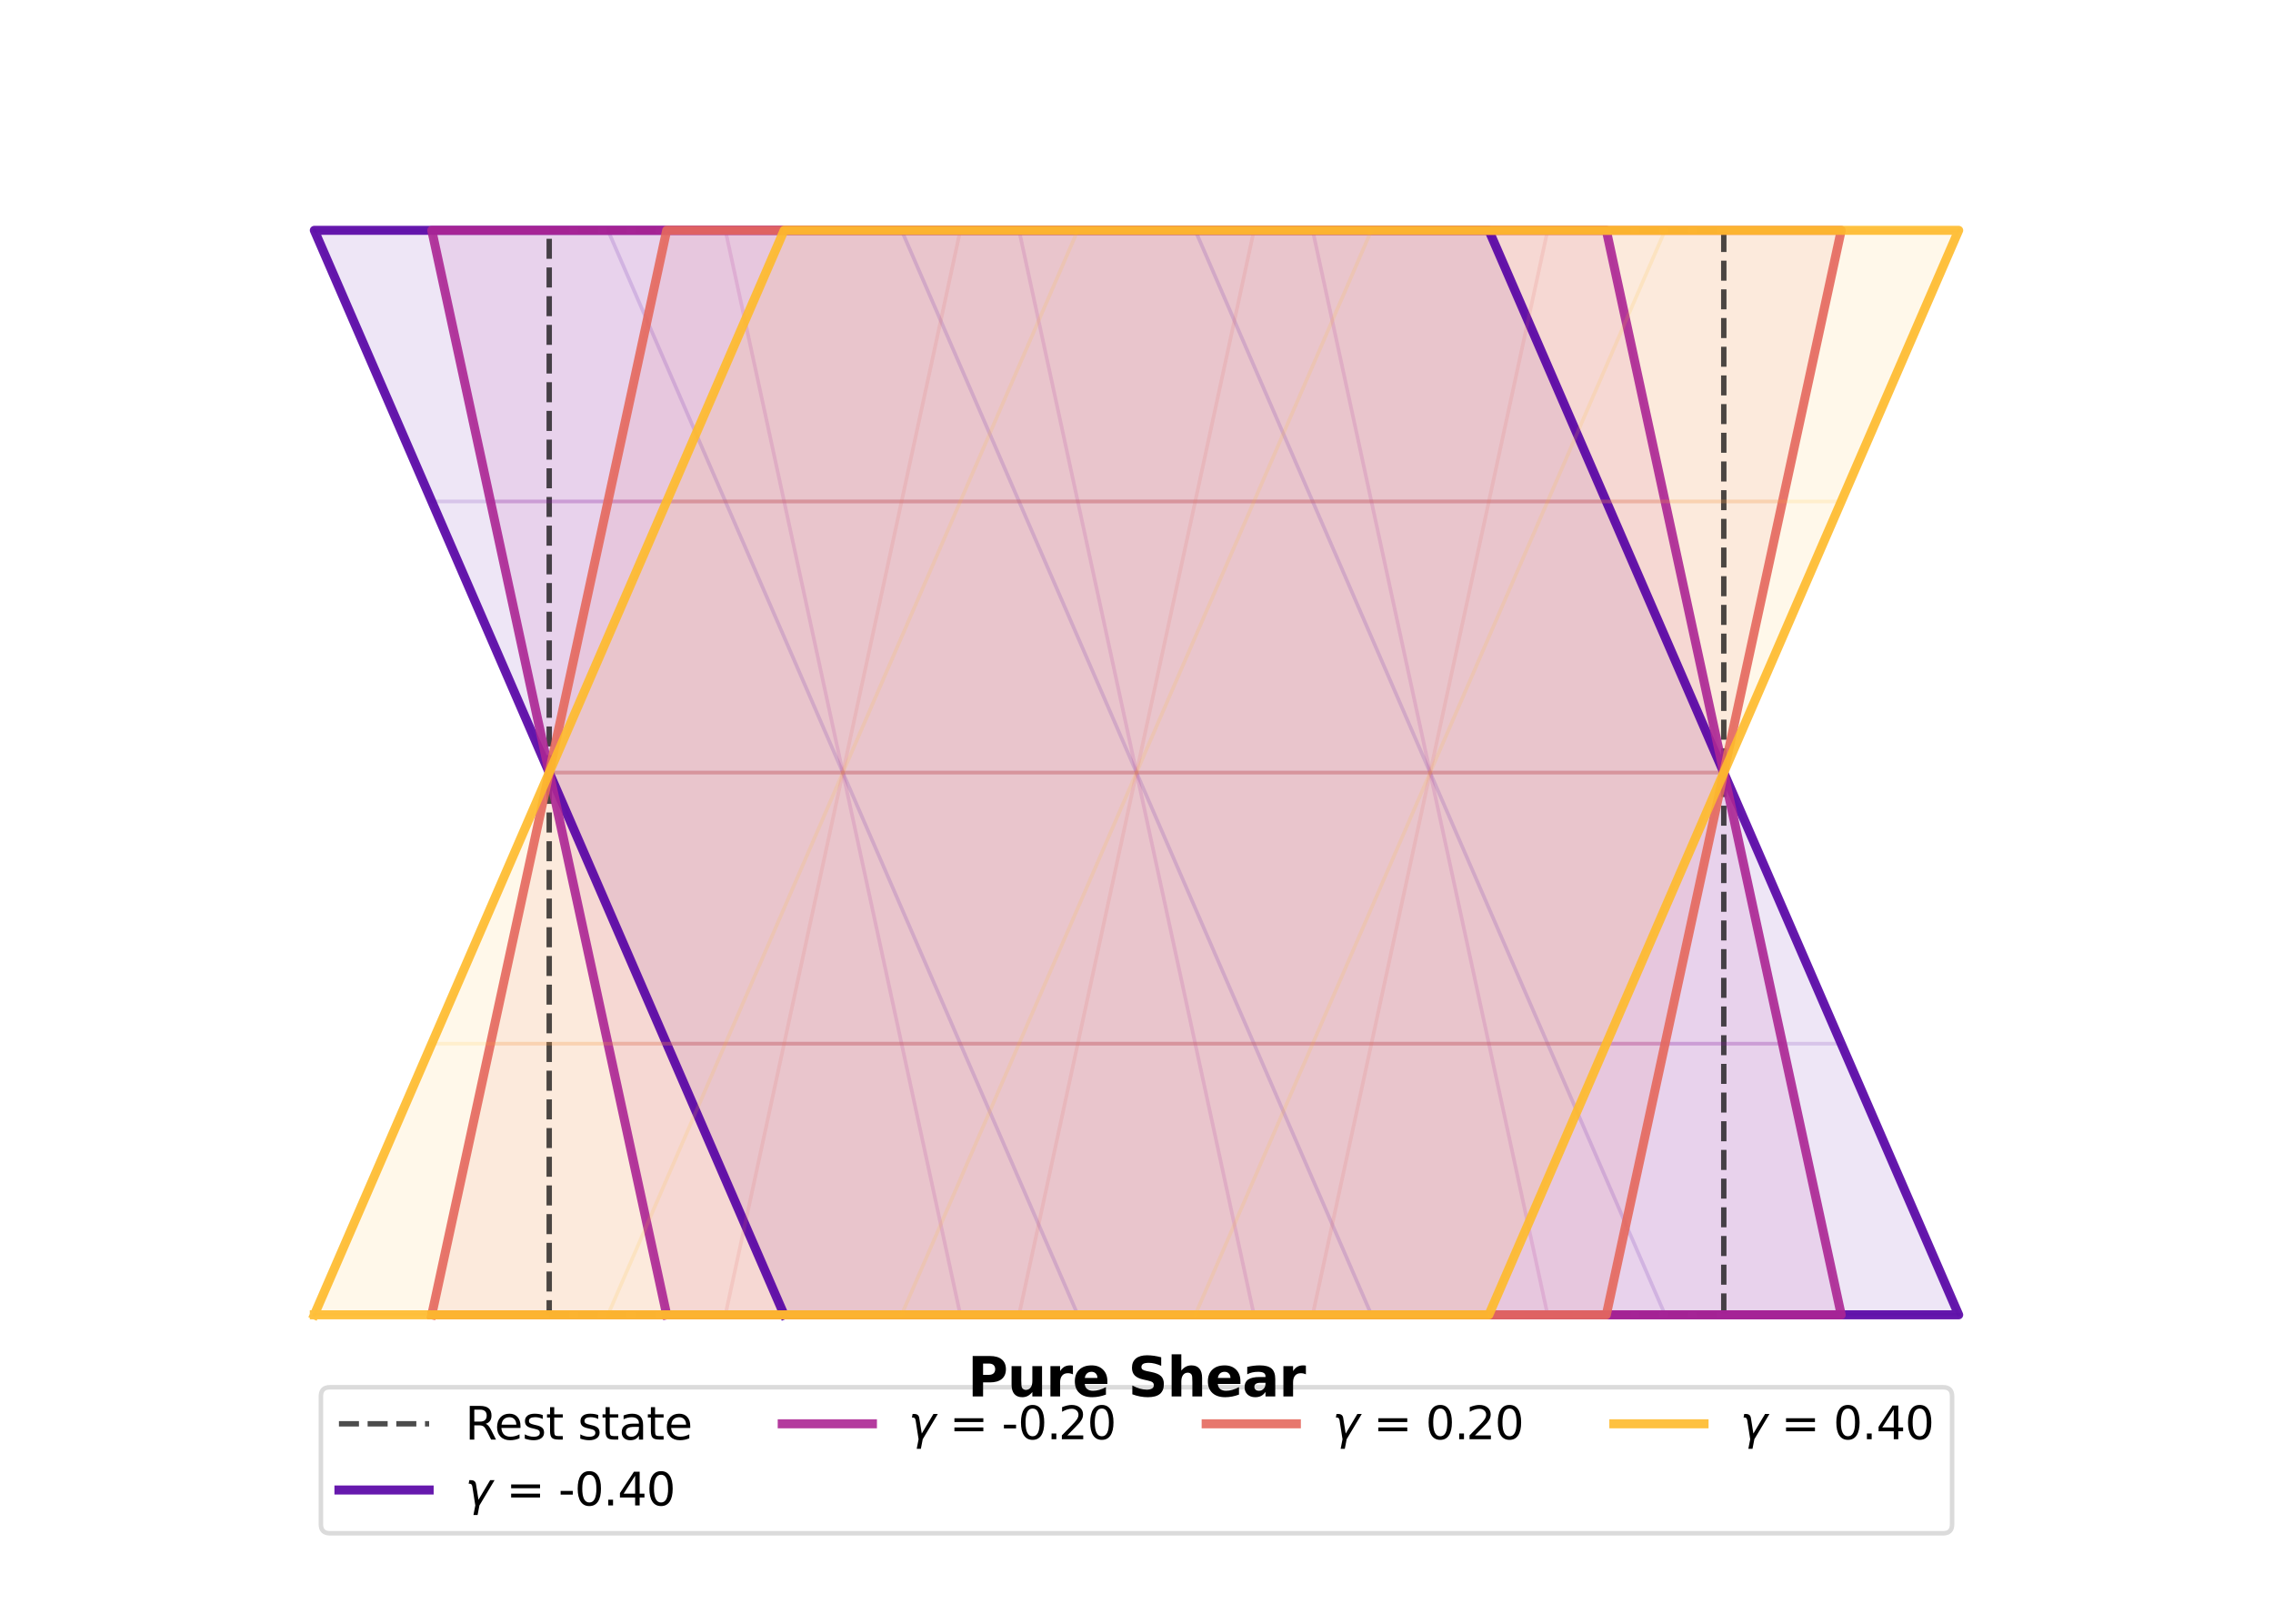 <?xml version="1.0" encoding="utf-8" standalone="no"?>
<!DOCTYPE svg PUBLIC "-//W3C//DTD SVG 1.1//EN"
  "http://www.w3.org/Graphics/SVG/1.1/DTD/svg11.dtd">
<svg xmlns:xlink="http://www.w3.org/1999/xlink" width="504pt" height="360pt" viewBox="0 0 504 360" xmlns="http://www.w3.org/2000/svg" version="1.1">
 <defs>
  <style type="text/css">*{stroke-linejoin: round; stroke-linecap: butt}</style>
 </defs>
 <g id="figure_1">
  <g id="patch_1">
   <path d="M 0 360
L 504 360
L 504 0
L 0 0
z
" style="fill: #ffffff"/>
  </g>
  <g id="axes_1">
   <g id="patch_2">
    <path d="M 173.868 291.51
L 434.308 291.51
L 330.132 51.066
L 69.692 51.066
z
" clip-path="url(#p44f0dfc425)" style="fill: #5601a4; opacity: 0.1"/>
   </g>
   <g id="patch_3">
    <path d="M 147.824 291.51
L 408.264 291.51
L 356.176 51.066
L 95.736 51.066
z
" clip-path="url(#p44f0dfc425)" style="fill: #ac2694; opacity: 0.1"/>
   </g>
   <g id="patch_4">
    <path d="M 95.736 291.51
L 356.176 291.51
L 408.264 51.066
L 147.824 51.066
z
" clip-path="url(#p44f0dfc425)" style="fill: #e4695e; opacity: 0.1"/>
   </g>
   <g id="patch_5">
    <path d="M 69.692 291.51
L 330.132 291.51
L 434.308 51.066
L 173.868 51.066
z
" clip-path="url(#p44f0dfc425)" style="fill: #feba2c; opacity: 0.1"/>
   </g>
   <g id="line2d_1">
    <path d="M 121.78 291.51
L 382.22 291.51
L 382.22 51.066
L 121.78 51.066
L 121.78 291.51
" clip-path="url(#p44f0dfc425)" style="fill: none; stroke-dasharray: 4.44,1.92; stroke-dashoffset: 0; stroke: #000000; stroke-opacity: 0.7; stroke-width: 1.2"/>
   </g>
   <g id="line2d_2">
    <path d="M 173.868 291.51
L 434.308 291.51
L 330.132 51.066
L 69.692 51.066
L 173.868 291.51
" clip-path="url(#p44f0dfc425)" style="fill: none; stroke: #5601a4; stroke-opacity: 0.9; stroke-width: 2; stroke-linecap: square"/>
   </g>
   <g id="line2d_3">
    <path d="M 173.868 291.51
L 434.308 291.51
" clip-path="url(#p44f0dfc425)" style="fill: none; stroke: #5601a4; stroke-opacity: 0.15; stroke-width: 0.8; stroke-linecap: square"/>
   </g>
   <g id="line2d_4">
    <path d="M 173.868 291.51
L 69.692 51.066
" clip-path="url(#p44f0dfc425)" style="fill: none; stroke: #5601a4; stroke-opacity: 0.15; stroke-width: 0.8; stroke-linecap: square"/>
   </g>
   <g id="line2d_5">
    <path d="M 147.824 231.399
L 408.264 231.399
" clip-path="url(#p44f0dfc425)" style="fill: none; stroke: #5601a4; stroke-opacity: 0.15; stroke-width: 0.8; stroke-linecap: square"/>
   </g>
   <g id="line2d_6">
    <path d="M 238.978 291.51
L 134.802 51.066
" clip-path="url(#p44f0dfc425)" style="fill: none; stroke: #5601a4; stroke-opacity: 0.15; stroke-width: 0.8; stroke-linecap: square"/>
   </g>
   <g id="line2d_7">
    <path d="M 121.78 171.288
L 382.22 171.288
" clip-path="url(#p44f0dfc425)" style="fill: none; stroke: #5601a4; stroke-opacity: 0.15; stroke-width: 0.8; stroke-linecap: square"/>
   </g>
   <g id="line2d_8">
    <path d="M 304.088 291.51
L 199.912 51.066
" clip-path="url(#p44f0dfc425)" style="fill: none; stroke: #5601a4; stroke-opacity: 0.15; stroke-width: 0.8; stroke-linecap: square"/>
   </g>
   <g id="line2d_9">
    <path d="M 95.736 111.177
L 356.176 111.177
" clip-path="url(#p44f0dfc425)" style="fill: none; stroke: #5601a4; stroke-opacity: 0.15; stroke-width: 0.8; stroke-linecap: square"/>
   </g>
   <g id="line2d_10">
    <path d="M 369.198 291.51
L 265.022 51.066
" clip-path="url(#p44f0dfc425)" style="fill: none; stroke: #5601a4; stroke-opacity: 0.15; stroke-width: 0.8; stroke-linecap: square"/>
   </g>
   <g id="line2d_11">
    <path d="M 69.692 51.066
L 330.132 51.066
" clip-path="url(#p44f0dfc425)" style="fill: none; stroke: #5601a4; stroke-opacity: 0.15; stroke-width: 0.8; stroke-linecap: square"/>
   </g>
   <g id="line2d_12">
    <path d="M 434.308 291.51
L 330.132 51.066
" clip-path="url(#p44f0dfc425)" style="fill: none; stroke: #5601a4; stroke-opacity: 0.15; stroke-width: 0.8; stroke-linecap: square"/>
   </g>
   <g id="line2d_13">
    <path d="M 147.824 291.51
L 408.264 291.51
L 356.176 51.066
L 95.736 51.066
L 147.824 291.51
" clip-path="url(#p44f0dfc425)" style="fill: none; stroke: #ac2694; stroke-opacity: 0.9; stroke-width: 2; stroke-linecap: square"/>
   </g>
   <g id="line2d_14">
    <path d="M 147.824 291.51
L 408.264 291.51
" clip-path="url(#p44f0dfc425)" style="fill: none; stroke: #ac2694; stroke-opacity: 0.15; stroke-width: 0.8; stroke-linecap: square"/>
   </g>
   <g id="line2d_15">
    <path d="M 147.824 291.51
L 95.736 51.066
" clip-path="url(#p44f0dfc425)" style="fill: none; stroke: #ac2694; stroke-opacity: 0.15; stroke-width: 0.8; stroke-linecap: square"/>
   </g>
   <g id="line2d_16">
    <path d="M 134.802 231.399
L 395.242 231.399
" clip-path="url(#p44f0dfc425)" style="fill: none; stroke: #ac2694; stroke-opacity: 0.15; stroke-width: 0.8; stroke-linecap: square"/>
   </g>
   <g id="line2d_17">
    <path d="M 212.934 291.51
L 160.846 51.066
" clip-path="url(#p44f0dfc425)" style="fill: none; stroke: #ac2694; stroke-opacity: 0.15; stroke-width: 0.8; stroke-linecap: square"/>
   </g>
   <g id="line2d_18">
    <path d="M 121.78 171.288
L 382.22 171.288
" clip-path="url(#p44f0dfc425)" style="fill: none; stroke: #ac2694; stroke-opacity: 0.15; stroke-width: 0.8; stroke-linecap: square"/>
   </g>
   <g id="line2d_19">
    <path d="M 278.044 291.51
L 225.956 51.066
" clip-path="url(#p44f0dfc425)" style="fill: none; stroke: #ac2694; stroke-opacity: 0.15; stroke-width: 0.8; stroke-linecap: square"/>
   </g>
   <g id="line2d_20">
    <path d="M 108.758 111.177
L 369.198 111.177
" clip-path="url(#p44f0dfc425)" style="fill: none; stroke: #ac2694; stroke-opacity: 0.15; stroke-width: 0.8; stroke-linecap: square"/>
   </g>
   <g id="line2d_21">
    <path d="M 343.154 291.51
L 291.066 51.066
" clip-path="url(#p44f0dfc425)" style="fill: none; stroke: #ac2694; stroke-opacity: 0.15; stroke-width: 0.8; stroke-linecap: square"/>
   </g>
   <g id="line2d_22">
    <path d="M 95.736 51.066
L 356.176 51.066
" clip-path="url(#p44f0dfc425)" style="fill: none; stroke: #ac2694; stroke-opacity: 0.15; stroke-width: 0.8; stroke-linecap: square"/>
   </g>
   <g id="line2d_23">
    <path d="M 408.264 291.51
L 356.176 51.066
" clip-path="url(#p44f0dfc425)" style="fill: none; stroke: #ac2694; stroke-opacity: 0.15; stroke-width: 0.8; stroke-linecap: square"/>
   </g>
   <g id="line2d_24">
    <path d="M 95.736 291.51
L 356.176 291.51
L 408.264 51.066
L 147.824 51.066
L 95.736 291.51
" clip-path="url(#p44f0dfc425)" style="fill: none; stroke: #e4695e; stroke-opacity: 0.9; stroke-width: 2; stroke-linecap: square"/>
   </g>
   <g id="line2d_25">
    <path d="M 95.736 291.51
L 356.176 291.51
" clip-path="url(#p44f0dfc425)" style="fill: none; stroke: #e4695e; stroke-opacity: 0.15; stroke-width: 0.8; stroke-linecap: square"/>
   </g>
   <g id="line2d_26">
    <path d="M 95.736 291.51
L 147.824 51.066
" clip-path="url(#p44f0dfc425)" style="fill: none; stroke: #e4695e; stroke-opacity: 0.15; stroke-width: 0.8; stroke-linecap: square"/>
   </g>
   <g id="line2d_27">
    <path d="M 108.758 231.399
L 369.198 231.399
" clip-path="url(#p44f0dfc425)" style="fill: none; stroke: #e4695e; stroke-opacity: 0.15; stroke-width: 0.8; stroke-linecap: square"/>
   </g>
   <g id="line2d_28">
    <path d="M 160.846 291.51
L 212.934 51.066
" clip-path="url(#p44f0dfc425)" style="fill: none; stroke: #e4695e; stroke-opacity: 0.15; stroke-width: 0.8; stroke-linecap: square"/>
   </g>
   <g id="line2d_29">
    <path d="M 121.78 171.288
L 382.22 171.288
" clip-path="url(#p44f0dfc425)" style="fill: none; stroke: #e4695e; stroke-opacity: 0.15; stroke-width: 0.8; stroke-linecap: square"/>
   </g>
   <g id="line2d_30">
    <path d="M 225.956 291.51
L 278.044 51.066
" clip-path="url(#p44f0dfc425)" style="fill: none; stroke: #e4695e; stroke-opacity: 0.15; stroke-width: 0.8; stroke-linecap: square"/>
   </g>
   <g id="line2d_31">
    <path d="M 134.802 111.177
L 395.242 111.177
" clip-path="url(#p44f0dfc425)" style="fill: none; stroke: #e4695e; stroke-opacity: 0.15; stroke-width: 0.8; stroke-linecap: square"/>
   </g>
   <g id="line2d_32">
    <path d="M 291.066 291.51
L 343.154 51.066
" clip-path="url(#p44f0dfc425)" style="fill: none; stroke: #e4695e; stroke-opacity: 0.15; stroke-width: 0.8; stroke-linecap: square"/>
   </g>
   <g id="line2d_33">
    <path d="M 147.824 51.066
L 408.264 51.066
" clip-path="url(#p44f0dfc425)" style="fill: none; stroke: #e4695e; stroke-opacity: 0.15; stroke-width: 0.8; stroke-linecap: square"/>
   </g>
   <g id="line2d_34">
    <path d="M 356.176 291.51
L 408.264 51.066
" clip-path="url(#p44f0dfc425)" style="fill: none; stroke: #e4695e; stroke-opacity: 0.15; stroke-width: 0.8; stroke-linecap: square"/>
   </g>
   <g id="line2d_35">
    <path d="M 69.692 291.51
L 330.132 291.51
L 434.308 51.066
L 173.868 51.066
L 69.692 291.51
" clip-path="url(#p44f0dfc425)" style="fill: none; stroke: #feba2c; stroke-opacity: 0.9; stroke-width: 2; stroke-linecap: square"/>
   </g>
   <g id="line2d_36">
    <path d="M 69.692 291.51
L 330.132 291.51
" clip-path="url(#p44f0dfc425)" style="fill: none; stroke: #feba2c; stroke-opacity: 0.15; stroke-width: 0.8; stroke-linecap: square"/>
   </g>
   <g id="line2d_37">
    <path d="M 69.692 291.51
L 173.868 51.066
" clip-path="url(#p44f0dfc425)" style="fill: none; stroke: #feba2c; stroke-opacity: 0.15; stroke-width: 0.8; stroke-linecap: square"/>
   </g>
   <g id="line2d_38">
    <path d="M 95.736 231.399
L 356.176 231.399
" clip-path="url(#p44f0dfc425)" style="fill: none; stroke: #feba2c; stroke-opacity: 0.15; stroke-width: 0.8; stroke-linecap: square"/>
   </g>
   <g id="line2d_39">
    <path d="M 134.802 291.51
L 238.978 51.066
" clip-path="url(#p44f0dfc425)" style="fill: none; stroke: #feba2c; stroke-opacity: 0.15; stroke-width: 0.8; stroke-linecap: square"/>
   </g>
   <g id="line2d_40">
    <path d="M 121.78 171.288
L 382.22 171.288
" clip-path="url(#p44f0dfc425)" style="fill: none; stroke: #feba2c; stroke-opacity: 0.15; stroke-width: 0.8; stroke-linecap: square"/>
   </g>
   <g id="line2d_41">
    <path d="M 199.912 291.51
L 304.088 51.066
" clip-path="url(#p44f0dfc425)" style="fill: none; stroke: #feba2c; stroke-opacity: 0.15; stroke-width: 0.8; stroke-linecap: square"/>
   </g>
   <g id="line2d_42">
    <path d="M 147.824 111.177
L 408.264 111.177
" clip-path="url(#p44f0dfc425)" style="fill: none; stroke: #feba2c; stroke-opacity: 0.15; stroke-width: 0.8; stroke-linecap: square"/>
   </g>
   <g id="line2d_43">
    <path d="M 265.022 291.51
L 369.198 51.066
" clip-path="url(#p44f0dfc425)" style="fill: none; stroke: #feba2c; stroke-opacity: 0.15; stroke-width: 0.8; stroke-linecap: square"/>
   </g>
   <g id="line2d_44">
    <path d="M 173.868 51.066
L 434.308 51.066
" clip-path="url(#p44f0dfc425)" style="fill: none; stroke: #feba2c; stroke-opacity: 0.15; stroke-width: 0.8; stroke-linecap: square"/>
   </g>
   <g id="line2d_45">
    <path d="M 330.132 291.51
L 434.308 51.066
" clip-path="url(#p44f0dfc425)" style="fill: none; stroke: #feba2c; stroke-opacity: 0.15; stroke-width: 0.8; stroke-linecap: square"/>
   </g>
   <g id="legend_1">
    <g id="patch_6">
     <path d="M 73.155 339.946
L 430.845 339.946
Q 432.845 339.946 432.845 337.946
L 432.845 309.57
Q 432.845 307.57 430.845 307.57
L 73.155 307.57
Q 71.155 307.57 71.155 309.57
L 71.155 337.946
Q 71.155 339.946 73.155 339.946
z
" style="fill: #ffffff; opacity: 0.7; stroke: #cccccc; stroke-linejoin: miter"/>
    </g>
    <g id="line2d_46">
     <path d="M 75.155 315.668
L 85.155 315.668
L 95.155 315.668
" style="fill: none; stroke-dasharray: 4.44,1.92; stroke-dashoffset: 0; stroke: #000000; stroke-opacity: 0.7; stroke-width: 1.2"/>
    </g>
    <g id="text_1">
     <!-- Rest state -->
     <g transform="translate(103.155 319.168) scale(0.1 -0.1)">
      <defs>
       <path id="DejaVuSans-52" d="M 2841 2188
Q 3044 2119 3236 1894
Q 3428 1669 3622 1275
L 4263 0
L 3584 0
L 2988 1197
Q 2756 1666 2539 1819
Q 2322 1972 1947 1972
L 1259 1972
L 1259 0
L 628 0
L 628 4666
L 2053 4666
Q 2853 4666 3247 4331
Q 3641 3997 3641 3322
Q 3641 2881 3436 2590
Q 3231 2300 2841 2188
z
M 1259 4147
L 1259 2491
L 2053 2491
Q 2509 2491 2742 2702
Q 2975 2913 2975 3322
Q 2975 3731 2742 3939
Q 2509 4147 2053 4147
L 1259 4147
z
" transform="scale(0.016)"/>
       <path id="DejaVuSans-65" d="M 3597 1894
L 3597 1613
L 953 1613
Q 991 1019 1311 708
Q 1631 397 2203 397
Q 2534 397 2845 478
Q 3156 559 3463 722
L 3463 178
Q 3153 47 2828 -22
Q 2503 -91 2169 -91
Q 1331 -91 842 396
Q 353 884 353 1716
Q 353 2575 817 3079
Q 1281 3584 2069 3584
Q 2775 3584 3186 3129
Q 3597 2675 3597 1894
z
M 3022 2063
Q 3016 2534 2758 2815
Q 2500 3097 2075 3097
Q 1594 3097 1305 2825
Q 1016 2553 972 2059
L 3022 2063
z
" transform="scale(0.016)"/>
       <path id="DejaVuSans-73" d="M 2834 3397
L 2834 2853
Q 2591 2978 2328 3040
Q 2066 3103 1784 3103
Q 1356 3103 1142 2972
Q 928 2841 928 2578
Q 928 2378 1081 2264
Q 1234 2150 1697 2047
L 1894 2003
Q 2506 1872 2764 1633
Q 3022 1394 3022 966
Q 3022 478 2636 193
Q 2250 -91 1575 -91
Q 1294 -91 989 -36
Q 684 19 347 128
L 347 722
Q 666 556 975 473
Q 1284 391 1588 391
Q 1994 391 2212 530
Q 2431 669 2431 922
Q 2431 1156 2273 1281
Q 2116 1406 1581 1522
L 1381 1569
Q 847 1681 609 1914
Q 372 2147 372 2553
Q 372 3047 722 3315
Q 1072 3584 1716 3584
Q 2034 3584 2315 3537
Q 2597 3491 2834 3397
z
" transform="scale(0.016)"/>
       <path id="DejaVuSans-74" d="M 1172 4494
L 1172 3500
L 2356 3500
L 2356 3053
L 1172 3053
L 1172 1153
Q 1172 725 1289 603
Q 1406 481 1766 481
L 2356 481
L 2356 0
L 1766 0
Q 1100 0 847 248
Q 594 497 594 1153
L 594 3053
L 172 3053
L 172 3500
L 594 3500
L 594 4494
L 1172 4494
z
" transform="scale(0.016)"/>
       <path id="DejaVuSans-20" transform="scale(0.016)"/>
       <path id="DejaVuSans-61" d="M 2194 1759
Q 1497 1759 1228 1600
Q 959 1441 959 1056
Q 959 750 1161 570
Q 1363 391 1709 391
Q 2188 391 2477 730
Q 2766 1069 2766 1631
L 2766 1759
L 2194 1759
z
M 3341 1997
L 3341 0
L 2766 0
L 2766 531
Q 2569 213 2275 61
Q 1981 -91 1556 -91
Q 1019 -91 701 211
Q 384 513 384 1019
Q 384 1609 779 1909
Q 1175 2209 1959 2209
L 2766 2209
L 2766 2266
Q 2766 2663 2505 2880
Q 2244 3097 1772 3097
Q 1472 3097 1187 3025
Q 903 2953 641 2809
L 641 3341
Q 956 3463 1253 3523
Q 1550 3584 1831 3584
Q 2591 3584 2966 3190
Q 3341 2797 3341 1997
z
" transform="scale(0.016)"/>
      </defs>
      <use xlink:href="#DejaVuSans-52"/>
      <use xlink:href="#DejaVuSans-65" x="64.982"/>
      <use xlink:href="#DejaVuSans-73" x="126.506"/>
      <use xlink:href="#DejaVuSans-74" x="178.605"/>
      <use xlink:href="#DejaVuSans-20" x="217.814"/>
      <use xlink:href="#DejaVuSans-73" x="249.602"/>
      <use xlink:href="#DejaVuSans-74" x="301.701"/>
      <use xlink:href="#DejaVuSans-61" x="340.91"/>
      <use xlink:href="#DejaVuSans-74" x="402.189"/>
      <use xlink:href="#DejaVuSans-65" x="441.398"/>
     </g>
    </g>
    <g id="line2d_47">
     <path d="M 75.155 330.346
L 85.155 330.346
L 95.155 330.346
" style="fill: none; stroke: #5601a4; stroke-opacity: 0.9; stroke-width: 2; stroke-linecap: square"/>
    </g>
    <g id="text_2">
     <!-- $\gamma$ = -0.40 -->
     <g transform="translate(103.155 333.846) scale(0.1 -0.1)">
      <defs>
       <path id="DejaVuSans-Oblique-3b3" d="M 1491 2950
L 1838 788
L 3456 3500
L 4066 3500
L 1972 0
L 1713 -1331
L 1138 -1331
L 1397 0
L 988 2613
Q 925 3006 628 3006
L 475 3006
L 569 3500
L 788 3500
Q 1403 3500 1491 2950
z
" transform="scale(0.016)"/>
       <path id="DejaVuSans-3d" d="M 678 2906
L 4684 2906
L 4684 2381
L 678 2381
L 678 2906
z
M 678 1631
L 4684 1631
L 4684 1100
L 678 1100
L 678 1631
z
" transform="scale(0.016)"/>
       <path id="DejaVuSans-2d" d="M 313 2009
L 1997 2009
L 1997 1497
L 313 1497
L 313 2009
z
" transform="scale(0.016)"/>
       <path id="DejaVuSans-30" d="M 2034 4250
Q 1547 4250 1301 3770
Q 1056 3291 1056 2328
Q 1056 1369 1301 889
Q 1547 409 2034 409
Q 2525 409 2770 889
Q 3016 1369 3016 2328
Q 3016 3291 2770 3770
Q 2525 4250 2034 4250
z
M 2034 4750
Q 2819 4750 3233 4129
Q 3647 3509 3647 2328
Q 3647 1150 3233 529
Q 2819 -91 2034 -91
Q 1250 -91 836 529
Q 422 1150 422 2328
Q 422 3509 836 4129
Q 1250 4750 2034 4750
z
" transform="scale(0.016)"/>
       <path id="DejaVuSans-2e" d="M 684 794
L 1344 794
L 1344 0
L 684 0
L 684 794
z
" transform="scale(0.016)"/>
       <path id="DejaVuSans-34" d="M 2419 4116
L 825 1625
L 2419 1625
L 2419 4116
z
M 2253 4666
L 3047 4666
L 3047 1625
L 3713 1625
L 3713 1100
L 3047 1100
L 3047 0
L 2419 0
L 2419 1100
L 313 1100
L 313 1709
L 2253 4666
z
" transform="scale(0.016)"/>
      </defs>
      <use xlink:href="#DejaVuSans-Oblique-3b3" transform="translate(0 0.781)"/>
      <use xlink:href="#DejaVuSans-20" transform="translate(59.18 0.781)"/>
      <use xlink:href="#DejaVuSans-3d" transform="translate(90.967 0.781)"/>
      <use xlink:href="#DejaVuSans-20" transform="translate(174.756 0.781)"/>
      <use xlink:href="#DejaVuSans-2d" transform="translate(206.543 0.781)"/>
      <use xlink:href="#DejaVuSans-30" transform="translate(242.627 0.781)"/>
      <use xlink:href="#DejaVuSans-2e" transform="translate(306.25 0.781)"/>
      <use xlink:href="#DejaVuSans-34" transform="translate(338.037 0.781)"/>
      <use xlink:href="#DejaVuSans-30" transform="translate(401.66 0.781)"/>
     </g>
    </g>
    <g id="line2d_48">
     <path d="M 173.445 315.668
L 183.445 315.668
L 193.445 315.668
" style="fill: none; stroke: #ac2694; stroke-opacity: 0.9; stroke-width: 2; stroke-linecap: square"/>
    </g>
    <g id="text_3">
     <!-- $\gamma$ = -0.20 -->
     <g transform="translate(201.445 319.168) scale(0.1 -0.1)">
      <defs>
       <path id="DejaVuSans-32" d="M 1228 531
L 3431 531
L 3431 0
L 469 0
L 469 531
Q 828 903 1448 1529
Q 2069 2156 2228 2338
Q 2531 2678 2651 2914
Q 2772 3150 2772 3378
Q 2772 3750 2511 3984
Q 2250 4219 1831 4219
Q 1534 4219 1204 4116
Q 875 4013 500 3803
L 500 4441
Q 881 4594 1212 4672
Q 1544 4750 1819 4750
Q 2544 4750 2975 4387
Q 3406 4025 3406 3419
Q 3406 3131 3298 2873
Q 3191 2616 2906 2266
Q 2828 2175 2409 1742
Q 1991 1309 1228 531
z
" transform="scale(0.016)"/>
      </defs>
      <use xlink:href="#DejaVuSans-Oblique-3b3" transform="translate(0 0.781)"/>
      <use xlink:href="#DejaVuSans-20" transform="translate(59.18 0.781)"/>
      <use xlink:href="#DejaVuSans-3d" transform="translate(90.967 0.781)"/>
      <use xlink:href="#DejaVuSans-20" transform="translate(174.756 0.781)"/>
      <use xlink:href="#DejaVuSans-2d" transform="translate(206.543 0.781)"/>
      <use xlink:href="#DejaVuSans-30" transform="translate(242.627 0.781)"/>
      <use xlink:href="#DejaVuSans-2e" transform="translate(306.25 0.781)"/>
      <use xlink:href="#DejaVuSans-32" transform="translate(332.537 0.781)"/>
      <use xlink:href="#DejaVuSans-30" transform="translate(396.16 0.781)"/>
     </g>
    </g>
    <g id="line2d_49">
     <path d="M 267.445 315.668
L 277.445 315.668
L 287.445 315.668
" style="fill: none; stroke: #e4695e; stroke-opacity: 0.9; stroke-width: 2; stroke-linecap: square"/>
    </g>
    <g id="text_4">
     <!-- $\gamma$ = 0.20 -->
     <g transform="translate(295.445 319.168) scale(0.1 -0.1)">
      <use xlink:href="#DejaVuSans-Oblique-3b3" transform="translate(0 0.781)"/>
      <use xlink:href="#DejaVuSans-20" transform="translate(59.18 0.781)"/>
      <use xlink:href="#DejaVuSans-3d" transform="translate(90.967 0.781)"/>
      <use xlink:href="#DejaVuSans-20" transform="translate(174.756 0.781)"/>
      <use xlink:href="#DejaVuSans-30" transform="translate(206.543 0.781)"/>
      <use xlink:href="#DejaVuSans-2e" transform="translate(270.166 0.781)"/>
      <use xlink:href="#DejaVuSans-32" transform="translate(296.453 0.781)"/>
      <use xlink:href="#DejaVuSans-30" transform="translate(360.076 0.781)"/>
     </g>
    </g>
    <g id="line2d_50">
     <path d="M 357.845 315.668
L 367.845 315.668
L 377.845 315.668
" style="fill: none; stroke: #feba2c; stroke-opacity: 0.9; stroke-width: 2; stroke-linecap: square"/>
    </g>
    <g id="text_5">
     <!-- $\gamma$ = 0.40 -->
     <g transform="translate(385.845 319.168) scale(0.1 -0.1)">
      <use xlink:href="#DejaVuSans-Oblique-3b3" transform="translate(0 0.781)"/>
      <use xlink:href="#DejaVuSans-20" transform="translate(59.18 0.781)"/>
      <use xlink:href="#DejaVuSans-3d" transform="translate(90.967 0.781)"/>
      <use xlink:href="#DejaVuSans-20" transform="translate(174.756 0.781)"/>
      <use xlink:href="#DejaVuSans-30" transform="translate(206.543 0.781)"/>
      <use xlink:href="#DejaVuSans-2e" transform="translate(270.166 0.781)"/>
      <use xlink:href="#DejaVuSans-34" transform="translate(301.953 0.781)"/>
      <use xlink:href="#DejaVuSans-30" transform="translate(365.576 0.781)"/>
     </g>
    </g>
   </g>
  </g>
  <g id="text_6">
   <!-- Pure Shear -->
   <g transform="translate(214.544 309.6) scale(0.12 -0.12)">
    <defs>
     <path id="DejaVuSans-Bold-50" d="M 588 4666
L 2584 4666
Q 3475 4666 3951 4270
Q 4428 3875 4428 3144
Q 4428 2409 3951 2014
Q 3475 1619 2584 1619
L 1791 1619
L 1791 0
L 588 0
L 588 4666
z
M 1791 3794
L 1791 2491
L 2456 2491
Q 2806 2491 2997 2661
Q 3188 2831 3188 3144
Q 3188 3456 2997 3625
Q 2806 3794 2456 3794
L 1791 3794
z
" transform="scale(0.016)"/>
     <path id="DejaVuSans-Bold-75" d="M 500 1363
L 500 3500
L 1625 3500
L 1625 3150
Q 1625 2866 1622 2436
Q 1619 2006 1619 1863
Q 1619 1441 1641 1255
Q 1663 1069 1716 984
Q 1784 875 1895 815
Q 2006 756 2150 756
Q 2500 756 2700 1025
Q 2900 1294 2900 1772
L 2900 3500
L 4019 3500
L 4019 0
L 2900 0
L 2900 506
Q 2647 200 2364 54
Q 2081 -91 1741 -91
Q 1134 -91 817 281
Q 500 653 500 1363
z
" transform="scale(0.016)"/>
     <path id="DejaVuSans-Bold-72" d="M 3138 2547
Q 2991 2616 2845 2648
Q 2700 2681 2553 2681
Q 2122 2681 1889 2404
Q 1656 2128 1656 1613
L 1656 0
L 538 0
L 538 3500
L 1656 3500
L 1656 2925
Q 1872 3269 2151 3426
Q 2431 3584 2822 3584
Q 2878 3584 2943 3579
Q 3009 3575 3134 3559
L 3138 2547
z
" transform="scale(0.016)"/>
     <path id="DejaVuSans-Bold-65" d="M 4031 1759
L 4031 1441
L 1416 1441
Q 1456 1047 1700 850
Q 1944 653 2381 653
Q 2734 653 3104 758
Q 3475 863 3866 1075
L 3866 213
Q 3469 63 3072 -14
Q 2675 -91 2278 -91
Q 1328 -91 801 392
Q 275 875 275 1747
Q 275 2603 792 3093
Q 1309 3584 2216 3584
Q 3041 3584 3536 3087
Q 4031 2591 4031 1759
z
M 2881 2131
Q 2881 2450 2695 2645
Q 2509 2841 2209 2841
Q 1884 2841 1681 2658
Q 1478 2475 1428 2131
L 2881 2131
z
" transform="scale(0.016)"/>
     <path id="DejaVuSans-Bold-20" transform="scale(0.016)"/>
     <path id="DejaVuSans-Bold-53" d="M 3834 4519
L 3834 3531
Q 3450 3703 3084 3790
Q 2719 3878 2394 3878
Q 1963 3878 1756 3759
Q 1550 3641 1550 3391
Q 1550 3203 1689 3098
Q 1828 2994 2194 2919
L 2706 2816
Q 3484 2659 3812 2340
Q 4141 2022 4141 1434
Q 4141 663 3683 286
Q 3225 -91 2284 -91
Q 1841 -91 1394 -6
Q 947 78 500 244
L 500 1259
Q 947 1022 1364 901
Q 1781 781 2169 781
Q 2563 781 2772 912
Q 2981 1044 2981 1288
Q 2981 1506 2839 1625
Q 2697 1744 2272 1838
L 1806 1941
Q 1106 2091 782 2419
Q 459 2747 459 3303
Q 459 4000 909 4375
Q 1359 4750 2203 4750
Q 2588 4750 2994 4692
Q 3400 4634 3834 4519
z
" transform="scale(0.016)"/>
     <path id="DejaVuSans-Bold-68" d="M 4056 2131
L 4056 0
L 2931 0
L 2931 347
L 2931 1625
Q 2931 2084 2911 2256
Q 2891 2428 2841 2509
Q 2775 2619 2662 2680
Q 2550 2741 2406 2741
Q 2056 2741 1856 2470
Q 1656 2200 1656 1722
L 1656 0
L 538 0
L 538 4863
L 1656 4863
L 1656 2988
Q 1909 3294 2193 3439
Q 2478 3584 2822 3584
Q 3428 3584 3742 3212
Q 4056 2841 4056 2131
z
" transform="scale(0.016)"/>
     <path id="DejaVuSans-Bold-61" d="M 2106 1575
Q 1756 1575 1579 1456
Q 1403 1338 1403 1106
Q 1403 894 1545 773
Q 1688 653 1941 653
Q 2256 653 2472 879
Q 2688 1106 2688 1447
L 2688 1575
L 2106 1575
z
M 3816 1997
L 3816 0
L 2688 0
L 2688 519
Q 2463 200 2181 54
Q 1900 -91 1497 -91
Q 953 -91 614 226
Q 275 544 275 1050
Q 275 1666 698 1953
Q 1122 2241 2028 2241
L 2688 2241
L 2688 2328
Q 2688 2594 2478 2717
Q 2269 2841 1825 2841
Q 1466 2841 1156 2769
Q 847 2697 581 2553
L 581 3406
Q 941 3494 1303 3539
Q 1666 3584 2028 3584
Q 2975 3584 3395 3211
Q 3816 2838 3816 1997
z
" transform="scale(0.016)"/>
    </defs>
    <use xlink:href="#DejaVuSans-Bold-50"/>
    <use xlink:href="#DejaVuSans-Bold-75" x="73.291"/>
    <use xlink:href="#DejaVuSans-Bold-72" x="144.482"/>
    <use xlink:href="#DejaVuSans-Bold-65" x="193.799"/>
    <use xlink:href="#DejaVuSans-Bold-20" x="261.621"/>
    <use xlink:href="#DejaVuSans-Bold-53" x="296.436"/>
    <use xlink:href="#DejaVuSans-Bold-68" x="368.457"/>
    <use xlink:href="#DejaVuSans-Bold-65" x="439.648"/>
    <use xlink:href="#DejaVuSans-Bold-61" x="507.471"/>
    <use xlink:href="#DejaVuSans-Bold-72" x="574.951"/>
   </g>
  </g>
 </g>
 <defs>
  <clipPath id="p44f0dfc425">
   <rect x="15" y="15" width="474" height="312.576"/>
  </clipPath>
 </defs>
</svg>
